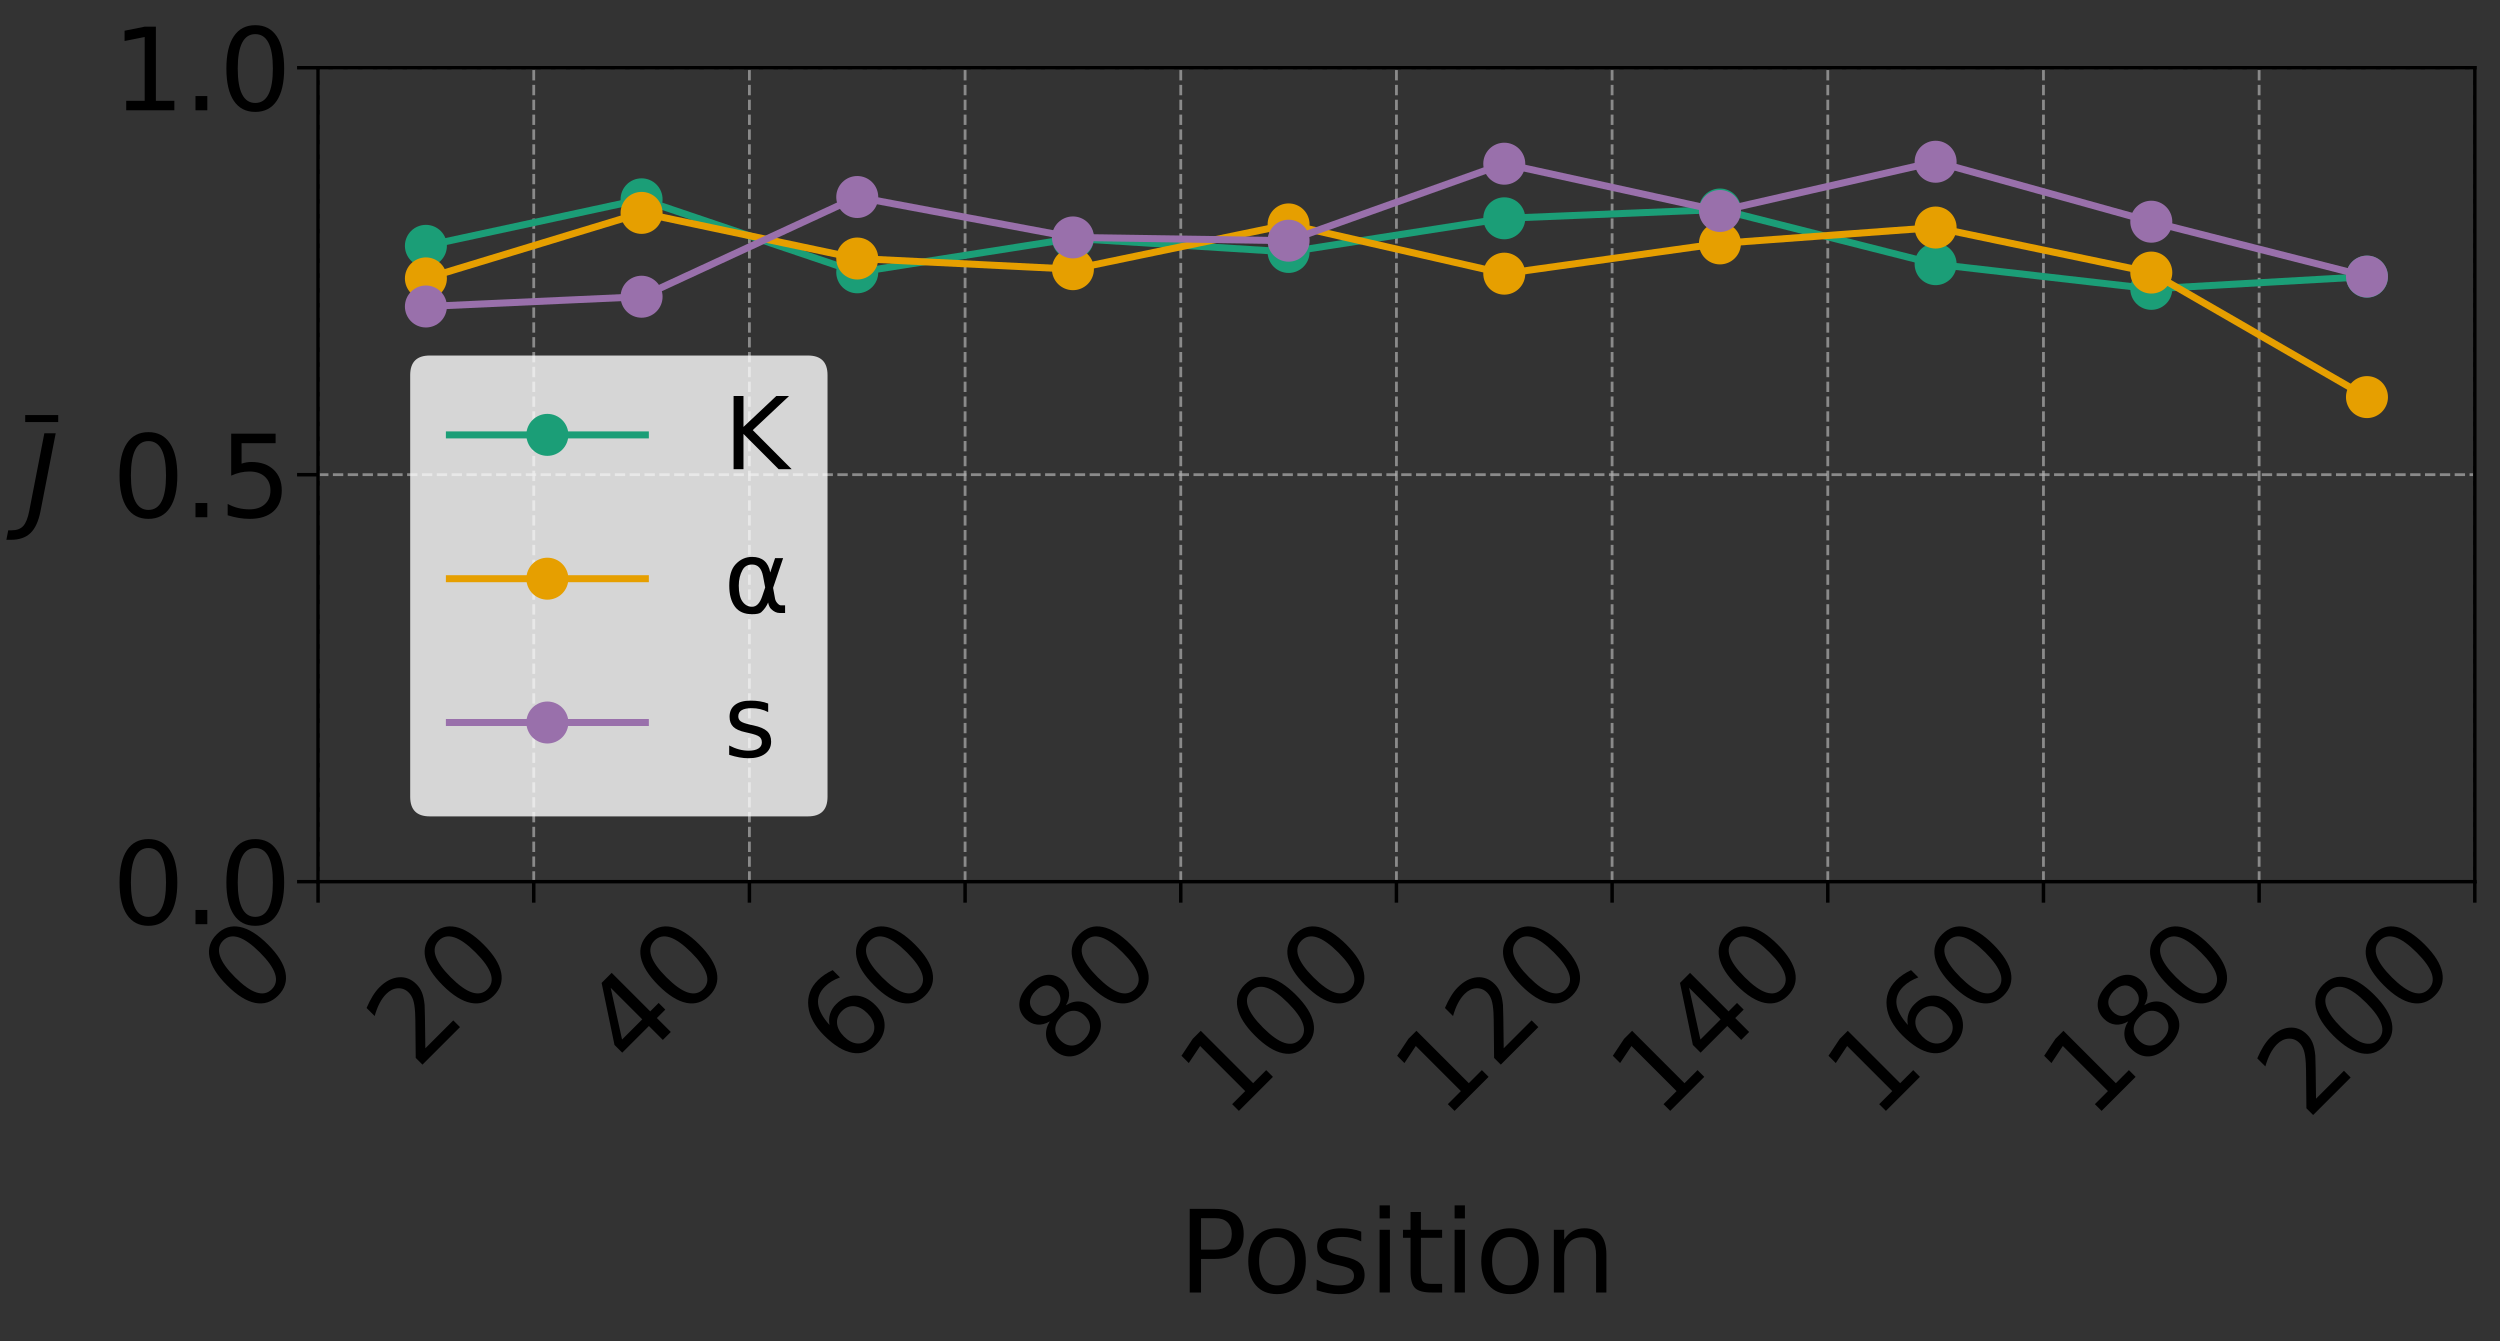 <?xml version="1.0" encoding="utf-8" standalone="no"?>
<!DOCTYPE svg PUBLIC "-//W3C//DTD SVG 1.1//EN"
  "http://www.w3.org/Graphics/SVG/1.1/DTD/svg11.dtd">
<svg xmlns:xlink="http://www.w3.org/1999/xlink" width="714.4pt" height="383.2pt" viewBox="0 0 714.4 383.2" xmlns="http://www.w3.org/2000/svg" version="1.1">
 <rect x="0" y="0" width="714.4" height="383.2" fill="#333333" stroke="none"/>
 <defs>
  <style type="text/css">*{stroke-linejoin: round; stroke-linecap: butt}</style>
 </defs>
 <g id="figure_1">
  <g id="patch_1">
   <path d="M 0 383.2 
L 714.4 383.2 
L 714.4 0 
L 0 0 
L 0 383.2 
z
" style="fill: none"/>
  </g>
  <g id="axes_1">
   <g id="patch_2">
    <path d="M 90.89 251.941 
L 707.2 251.941 
L 707.2 19.358 
L 90.89 19.358 
L 90.89 251.941 
z
" style="fill: none"/>
   </g>
   <g id="matplotlib.axis_1">
    <g id="xtick_1">
     <g id="line2d_1">
      <path d="M 90.89 251.941 
L 90.89 19.358 
" clip-path="url(#p2bd812ccfb)" style="fill: none; stroke-dasharray: 2.96,1.28; stroke-dashoffset: 0; stroke: #b0b0b0; stroke-opacity: 0.7; stroke-width: 0.8"/>
     </g>
     <g id="line2d_2">
      <defs>
       <path id="mea8dec4e2c" d="M 0 0 
L 0 6 
" style="stroke: #000000"/>
      </defs>
      <g>
       <use xlink:href="#mea8dec4e2c" x="90.89" y="251.941" style="stroke: #000000"/>
      </g>
     </g>
     <g id="text_1">
      <!-- 0 -->
      <g transform="translate(71.788 291.531) rotate(-45) scale(0.32 -0.32)">
       <defs>
        <path id="DejaVuSans-30" d="M 2034 4250 
Q 1547 4250 1301 3770 
Q 1056 3291 1056 2328 
Q 1056 1369 1301 889 
Q 1547 409 2034 409 
Q 2525 409 2770 889 
Q 3016 1369 3016 2328 
Q 3016 3291 2770 3770 
Q 2525 4250 2034 4250 
z
M 2034 4750 
Q 2819 4750 3233 4129 
Q 3647 3509 3647 2328 
Q 3647 1150 3233 529 
Q 2819 -91 2034 -91 
Q 1250 -91 836 529 
Q 422 1150 422 2328 
Q 422 3509 836 4129 
Q 1250 4750 2034 4750 
z
" transform="scale(0.016)"/>
       </defs>
       <use xlink:href="#DejaVuSans-30"/>
      </g>
     </g>
    </g>
    <g id="xtick_2">
     <g id="line2d_3">
      <path d="M 152.521 251.941 
L 152.521 19.358 
" clip-path="url(#p2bd812ccfb)" style="fill: none; stroke-dasharray: 2.96,1.28; stroke-dashoffset: 0; stroke: #b0b0b0; stroke-opacity: 0.7; stroke-width: 0.8"/>
     </g>
     <g id="line2d_4">
      <g>
       <use xlink:href="#mea8dec4e2c" x="152.521" y="251.941" style="stroke: #000000"/>
      </g>
     </g>
     <g id="text_2">
      <!-- 20 -->
      <g transform="translate(119.022 305.928) rotate(-45) scale(0.32 -0.32)">
       <defs>
        <path id="DejaVuSans-32" d="M 1228 531 
L 3431 531 
L 3431 0 
L 469 0 
L 469 531 
Q 828 903 1448 1529 
Q 2069 2156 2228 2338 
Q 2531 2678 2651 2914 
Q 2772 3150 2772 3378 
Q 2772 3750 2511 3984 
Q 2250 4219 1831 4219 
Q 1534 4219 1204 4116 
Q 875 4013 500 3803 
L 500 4441 
Q 881 4594 1212 4672 
Q 1544 4750 1819 4750 
Q 2544 4750 2975 4387 
Q 3406 4025 3406 3419 
Q 3406 3131 3298 2873 
Q 3191 2616 2906 2266 
Q 2828 2175 2409 1742 
Q 1991 1309 1228 531 
z
" transform="scale(0.016)"/>
       </defs>
       <use xlink:href="#DejaVuSans-32"/>
       <use xlink:href="#DejaVuSans-30" x="63.623"/>
      </g>
     </g>
    </g>
    <g id="xtick_3">
     <g id="line2d_5">
      <path d="M 214.152 251.941 
L 214.152 19.358 
" clip-path="url(#p2bd812ccfb)" style="fill: none; stroke-dasharray: 2.96,1.28; stroke-dashoffset: 0; stroke: #b0b0b0; stroke-opacity: 0.7; stroke-width: 0.8"/>
     </g>
     <g id="line2d_6">
      <g>
       <use xlink:href="#mea8dec4e2c" x="214.152" y="251.941" style="stroke: #000000"/>
      </g>
     </g>
     <g id="text_3">
      <!-- 40 -->
      <g transform="translate(180.653 305.928) rotate(-45) scale(0.32 -0.32)">
       <defs>
        <path id="DejaVuSans-34" d="M 2419 4116 
L 825 1625 
L 2419 1625 
L 2419 4116 
z
M 2253 4666 
L 3047 4666 
L 3047 1625 
L 3713 1625 
L 3713 1100 
L 3047 1100 
L 3047 0 
L 2419 0 
L 2419 1100 
L 313 1100 
L 313 1709 
L 2253 4666 
z
" transform="scale(0.016)"/>
       </defs>
       <use xlink:href="#DejaVuSans-34"/>
       <use xlink:href="#DejaVuSans-30" x="63.623"/>
      </g>
     </g>
    </g>
    <g id="xtick_4">
     <g id="line2d_7">
      <path d="M 275.783 251.941 
L 275.783 19.358 
" clip-path="url(#p2bd812ccfb)" style="fill: none; stroke-dasharray: 2.96,1.28; stroke-dashoffset: 0; stroke: #b0b0b0; stroke-opacity: 0.7; stroke-width: 0.8"/>
     </g>
     <g id="line2d_8">
      <g>
       <use xlink:href="#mea8dec4e2c" x="275.783" y="251.941" style="stroke: #000000"/>
      </g>
     </g>
     <g id="text_4">
      <!-- 60 -->
      <g transform="translate(242.284 305.928) rotate(-45) scale(0.32 -0.32)">
       <defs>
        <path id="DejaVuSans-36" d="M 2113 2584 
Q 1688 2584 1439 2293 
Q 1191 2003 1191 1497 
Q 1191 994 1439 701 
Q 1688 409 2113 409 
Q 2538 409 2786 701 
Q 3034 994 3034 1497 
Q 3034 2003 2786 2293 
Q 2538 2584 2113 2584 
z
M 3366 4563 
L 3366 3988 
Q 3128 4100 2886 4159 
Q 2644 4219 2406 4219 
Q 1781 4219 1451 3797 
Q 1122 3375 1075 2522 
Q 1259 2794 1537 2939 
Q 1816 3084 2150 3084 
Q 2853 3084 3261 2657 
Q 3669 2231 3669 1497 
Q 3669 778 3244 343 
Q 2819 -91 2113 -91 
Q 1303 -91 875 529 
Q 447 1150 447 2328 
Q 447 3434 972 4092 
Q 1497 4750 2381 4750 
Q 2619 4750 2861 4703 
Q 3103 4656 3366 4563 
z
" transform="scale(0.016)"/>
       </defs>
       <use xlink:href="#DejaVuSans-36"/>
       <use xlink:href="#DejaVuSans-30" x="63.623"/>
      </g>
     </g>
    </g>
    <g id="xtick_5">
     <g id="line2d_9">
      <path d="M 337.414 251.941 
L 337.414 19.358 
" clip-path="url(#p2bd812ccfb)" style="fill: none; stroke-dasharray: 2.96,1.28; stroke-dashoffset: 0; stroke: #b0b0b0; stroke-opacity: 0.7; stroke-width: 0.8"/>
     </g>
     <g id="line2d_10">
      <g>
       <use xlink:href="#mea8dec4e2c" x="337.414" y="251.941" style="stroke: #000000"/>
      </g>
     </g>
     <g id="text_5">
      <!-- 80 -->
      <g transform="translate(303.915 305.928) rotate(-45) scale(0.32 -0.32)">
       <defs>
        <path id="DejaVuSans-38" d="M 2034 2216 
Q 1584 2216 1326 1975 
Q 1069 1734 1069 1313 
Q 1069 891 1326 650 
Q 1584 409 2034 409 
Q 2484 409 2743 651 
Q 3003 894 3003 1313 
Q 3003 1734 2745 1975 
Q 2488 2216 2034 2216 
z
M 1403 2484 
Q 997 2584 770 2862 
Q 544 3141 544 3541 
Q 544 4100 942 4425 
Q 1341 4750 2034 4750 
Q 2731 4750 3128 4425 
Q 3525 4100 3525 3541 
Q 3525 3141 3298 2862 
Q 3072 2584 2669 2484 
Q 3125 2378 3379 2068 
Q 3634 1759 3634 1313 
Q 3634 634 3220 271 
Q 2806 -91 2034 -91 
Q 1263 -91 848 271 
Q 434 634 434 1313 
Q 434 1759 690 2068 
Q 947 2378 1403 2484 
z
M 1172 3481 
Q 1172 3119 1398 2916 
Q 1625 2713 2034 2713 
Q 2441 2713 2670 2916 
Q 2900 3119 2900 3481 
Q 2900 3844 2670 4047 
Q 2441 4250 2034 4250 
Q 1625 4250 1398 4047 
Q 1172 3844 1172 3481 
z
" transform="scale(0.016)"/>
       </defs>
       <use xlink:href="#DejaVuSans-38"/>
       <use xlink:href="#DejaVuSans-30" x="63.623"/>
      </g>
     </g>
    </g>
    <g id="xtick_6">
     <g id="line2d_11">
      <path d="M 399.045 251.941 
L 399.045 19.358 
" clip-path="url(#p2bd812ccfb)" style="fill: none; stroke-dasharray: 2.96,1.28; stroke-dashoffset: 0; stroke: #b0b0b0; stroke-opacity: 0.7; stroke-width: 0.8"/>
     </g>
     <g id="line2d_12">
      <g>
       <use xlink:href="#mea8dec4e2c" x="399.045" y="251.941" style="stroke: #000000"/>
      </g>
     </g>
     <g id="text_6">
      <!-- 100 -->
      <g transform="translate(351.149 320.324) rotate(-45) scale(0.32 -0.32)">
       <defs>
        <path id="DejaVuSans-31" d="M 794 531 
L 1825 531 
L 1825 4091 
L 703 3866 
L 703 4441 
L 1819 4666 
L 2450 4666 
L 2450 531 
L 3481 531 
L 3481 0 
L 794 0 
L 794 531 
z
" transform="scale(0.016)"/>
       </defs>
       <use xlink:href="#DejaVuSans-31"/>
       <use xlink:href="#DejaVuSans-30" x="63.623"/>
       <use xlink:href="#DejaVuSans-30" x="127.246"/>
      </g>
     </g>
    </g>
    <g id="xtick_7">
     <g id="line2d_13">
      <path d="M 460.676 251.941 
L 460.676 19.358 
" clip-path="url(#p2bd812ccfb)" style="fill: none; stroke-dasharray: 2.96,1.28; stroke-dashoffset: 0; stroke: #b0b0b0; stroke-opacity: 0.7; stroke-width: 0.8"/>
     </g>
     <g id="line2d_14">
      <g>
       <use xlink:href="#mea8dec4e2c" x="460.676" y="251.941" style="stroke: #000000"/>
      </g>
     </g>
     <g id="text_7">
      <!-- 120 -->
      <g transform="translate(412.78 320.324) rotate(-45) scale(0.32 -0.32)">
       <use xlink:href="#DejaVuSans-31"/>
       <use xlink:href="#DejaVuSans-32" x="63.623"/>
       <use xlink:href="#DejaVuSans-30" x="127.246"/>
      </g>
     </g>
    </g>
    <g id="xtick_8">
     <g id="line2d_15">
      <path d="M 522.307 251.941 
L 522.307 19.358 
" clip-path="url(#p2bd812ccfb)" style="fill: none; stroke-dasharray: 2.96,1.28; stroke-dashoffset: 0; stroke: #b0b0b0; stroke-opacity: 0.7; stroke-width: 0.8"/>
     </g>
     <g id="line2d_16">
      <g>
       <use xlink:href="#mea8dec4e2c" x="522.307" y="251.941" style="stroke: #000000"/>
      </g>
     </g>
     <g id="text_8">
      <!-- 140 -->
      <g transform="translate(474.411 320.324) rotate(-45) scale(0.32 -0.32)">
       <use xlink:href="#DejaVuSans-31"/>
       <use xlink:href="#DejaVuSans-34" x="63.623"/>
       <use xlink:href="#DejaVuSans-30" x="127.246"/>
      </g>
     </g>
    </g>
    <g id="xtick_9">
     <g id="line2d_17">
      <path d="M 583.938 251.941 
L 583.938 19.358 
" clip-path="url(#p2bd812ccfb)" style="fill: none; stroke-dasharray: 2.96,1.28; stroke-dashoffset: 0; stroke: #b0b0b0; stroke-opacity: 0.7; stroke-width: 0.8"/>
     </g>
     <g id="line2d_18">
      <g>
       <use xlink:href="#mea8dec4e2c" x="583.938" y="251.941" style="stroke: #000000"/>
      </g>
     </g>
     <g id="text_9">
      <!-- 160 -->
      <g transform="translate(536.042 320.324) rotate(-45) scale(0.32 -0.32)">
       <use xlink:href="#DejaVuSans-31"/>
       <use xlink:href="#DejaVuSans-36" x="63.623"/>
       <use xlink:href="#DejaVuSans-30" x="127.246"/>
      </g>
     </g>
    </g>
    <g id="xtick_10">
     <g id="line2d_19">
      <path d="M 645.569 251.941 
L 645.569 19.358 
" clip-path="url(#p2bd812ccfb)" style="fill: none; stroke-dasharray: 2.96,1.28; stroke-dashoffset: 0; stroke: #b0b0b0; stroke-opacity: 0.7; stroke-width: 0.8"/>
     </g>
     <g id="line2d_20">
      <g>
       <use xlink:href="#mea8dec4e2c" x="645.569" y="251.941" style="stroke: #000000"/>
      </g>
     </g>
     <g id="text_10">
      <!-- 180 -->
      <g transform="translate(597.673 320.324) rotate(-45) scale(0.32 -0.32)">
       <use xlink:href="#DejaVuSans-31"/>
       <use xlink:href="#DejaVuSans-38" x="63.623"/>
       <use xlink:href="#DejaVuSans-30" x="127.246"/>
      </g>
     </g>
    </g>
    <g id="xtick_11">
     <g id="line2d_21">
      <path d="M 707.2 251.941 
L 707.2 19.358 
" clip-path="url(#p2bd812ccfb)" style="fill: none; stroke-dasharray: 2.96,1.28; stroke-dashoffset: 0; stroke: #b0b0b0; stroke-opacity: 0.7; stroke-width: 0.8"/>
     </g>
     <g id="line2d_22">
      <g>
       <use xlink:href="#mea8dec4e2c" x="707.2" y="251.941" style="stroke: #000000"/>
      </g>
     </g>
     <g id="text_11">
      <!-- 200 -->
      <g transform="translate(659.304 320.324) rotate(-45) scale(0.32 -0.32)">
       <use xlink:href="#DejaVuSans-32"/>
       <use xlink:href="#DejaVuSans-30" x="63.623"/>
       <use xlink:href="#DejaVuSans-30" x="127.246"/>
      </g>
     </g>
    </g>
    <g id="text_12">
     <!-- Position -->
     <g transform="translate(336.76 369.345) scale(0.32 -0.32)">
      <defs>
       <path id="DejaVuSans-50" d="M 1259 4147 
L 1259 2394 
L 2053 2394 
Q 2494 2394 2734 2622 
Q 2975 2850 2975 3272 
Q 2975 3691 2734 3919 
Q 2494 4147 2053 4147 
L 1259 4147 
z
M 628 4666 
L 2053 4666 
Q 2838 4666 3239 4311 
Q 3641 3956 3641 3272 
Q 3641 2581 3239 2228 
Q 2838 1875 2053 1875 
L 1259 1875 
L 1259 0 
L 628 0 
L 628 4666 
z
" transform="scale(0.016)"/>
       <path id="DejaVuSans-6f" d="M 1959 3097 
Q 1497 3097 1228 2736 
Q 959 2375 959 1747 
Q 959 1119 1226 758 
Q 1494 397 1959 397 
Q 2419 397 2687 759 
Q 2956 1122 2956 1747 
Q 2956 2369 2687 2733 
Q 2419 3097 1959 3097 
z
M 1959 3584 
Q 2709 3584 3137 3096 
Q 3566 2609 3566 1747 
Q 3566 888 3137 398 
Q 2709 -91 1959 -91 
Q 1206 -91 779 398 
Q 353 888 353 1747 
Q 353 2609 779 3096 
Q 1206 3584 1959 3584 
z
" transform="scale(0.016)"/>
       <path id="DejaVuSans-73" d="M 2834 3397 
L 2834 2853 
Q 2591 2978 2328 3040 
Q 2066 3103 1784 3103 
Q 1356 3103 1142 2972 
Q 928 2841 928 2578 
Q 928 2378 1081 2264 
Q 1234 2150 1697 2047 
L 1894 2003 
Q 2506 1872 2764 1633 
Q 3022 1394 3022 966 
Q 3022 478 2636 193 
Q 2250 -91 1575 -91 
Q 1294 -91 989 -36 
Q 684 19 347 128 
L 347 722 
Q 666 556 975 473 
Q 1284 391 1588 391 
Q 1994 391 2212 530 
Q 2431 669 2431 922 
Q 2431 1156 2273 1281 
Q 2116 1406 1581 1522 
L 1381 1569 
Q 847 1681 609 1914 
Q 372 2147 372 2553 
Q 372 3047 722 3315 
Q 1072 3584 1716 3584 
Q 2034 3584 2315 3537 
Q 2597 3491 2834 3397 
z
" transform="scale(0.016)"/>
       <path id="DejaVuSans-69" d="M 603 3500 
L 1178 3500 
L 1178 0 
L 603 0 
L 603 3500 
z
M 603 4863 
L 1178 4863 
L 1178 4134 
L 603 4134 
L 603 4863 
z
" transform="scale(0.016)"/>
       <path id="DejaVuSans-74" d="M 1172 4494 
L 1172 3500 
L 2356 3500 
L 2356 3053 
L 1172 3053 
L 1172 1153 
Q 1172 725 1289 603 
Q 1406 481 1766 481 
L 2356 481 
L 2356 0 
L 1766 0 
Q 1100 0 847 248 
Q 594 497 594 1153 
L 594 3053 
L 172 3053 
L 172 3500 
L 594 3500 
L 594 4494 
L 1172 4494 
z
" transform="scale(0.016)"/>
       <path id="DejaVuSans-6e" d="M 3513 2113 
L 3513 0 
L 2938 0 
L 2938 2094 
Q 2938 2591 2744 2837 
Q 2550 3084 2163 3084 
Q 1697 3084 1428 2787 
Q 1159 2491 1159 1978 
L 1159 0 
L 581 0 
L 581 3500 
L 1159 3500 
L 1159 2956 
Q 1366 3272 1645 3428 
Q 1925 3584 2291 3584 
Q 2894 3584 3203 3211 
Q 3513 2838 3513 2113 
z
" transform="scale(0.016)"/>
      </defs>
      <use xlink:href="#DejaVuSans-50"/>
      <use xlink:href="#DejaVuSans-6f" x="56.678"/>
      <use xlink:href="#DejaVuSans-73" x="117.859"/>
      <use xlink:href="#DejaVuSans-69" x="169.959"/>
      <use xlink:href="#DejaVuSans-74" x="197.742"/>
      <use xlink:href="#DejaVuSans-69" x="236.951"/>
      <use xlink:href="#DejaVuSans-6f" x="264.734"/>
      <use xlink:href="#DejaVuSans-6e" x="325.916"/>
     </g>
    </g>
   </g>
   <g id="matplotlib.axis_2">
    <g id="ytick_1">
     <g id="line2d_23">
      <path d="M 90.89 251.941 
L 707.2 251.941 
" clip-path="url(#p2bd812ccfb)" style="fill: none; stroke-dasharray: 2.96,1.28; stroke-dashoffset: 0; stroke: #b0b0b0; stroke-opacity: 0.7; stroke-width: 0.8"/>
     </g>
     <g id="line2d_24">
      <defs>
       <path id="mdb32c8704d" d="M 0 0 
L -6 0 
" style="stroke: #000000"/>
      </defs>
      <g>
       <use xlink:href="#mdb32c8704d" x="90.89" y="251.941" style="stroke: #000000"/>
      </g>
     </g>
     <g id="text_13">
      <!-- 0.0 -->
      <g transform="translate(32 264.098) scale(0.32 -0.32)">
       <defs>
        <path id="DejaVuSans-2e" d="M 684 794 
L 1344 794 
L 1344 0 
L 684 0 
L 684 794 
z
" transform="scale(0.016)"/>
       </defs>
       <use xlink:href="#DejaVuSans-30"/>
       <use xlink:href="#DejaVuSans-2e" x="63.623"/>
       <use xlink:href="#DejaVuSans-30" x="95.41"/>
      </g>
     </g>
    </g>
    <g id="ytick_2">
     <g id="line2d_25">
      <path d="M 90.89 135.649 
L 707.2 135.649 
" clip-path="url(#p2bd812ccfb)" style="fill: none; stroke-dasharray: 2.96,1.28; stroke-dashoffset: 0; stroke: #b0b0b0; stroke-opacity: 0.7; stroke-width: 0.8"/>
     </g>
     <g id="line2d_26">
      <g>
       <use xlink:href="#mdb32c8704d" x="90.89" y="135.649" style="stroke: #000000"/>
      </g>
     </g>
     <g id="text_14">
      <!-- 0.5 -->
      <g transform="translate(32 147.807) scale(0.32 -0.32)">
       <defs>
        <path id="DejaVuSans-35" d="M 691 4666 
L 3169 4666 
L 3169 4134 
L 1269 4134 
L 1269 2991 
Q 1406 3038 1543 3061 
Q 1681 3084 1819 3084 
Q 2600 3084 3056 2656 
Q 3513 2228 3513 1497 
Q 3513 744 3044 326 
Q 2575 -91 1722 -91 
Q 1428 -91 1123 -41 
Q 819 9 494 109 
L 494 744 
Q 775 591 1075 516 
Q 1375 441 1709 441 
Q 2250 441 2565 725 
Q 2881 1009 2881 1497 
Q 2881 1984 2565 2268 
Q 2250 2553 1709 2553 
Q 1456 2553 1204 2497 
Q 953 2441 691 2322 
L 691 4666 
z
" transform="scale(0.016)"/>
       </defs>
       <use xlink:href="#DejaVuSans-30"/>
       <use xlink:href="#DejaVuSans-2e" x="63.623"/>
       <use xlink:href="#DejaVuSans-35" x="95.41"/>
      </g>
     </g>
    </g>
    <g id="ytick_3">
     <g id="line2d_27">
      <path d="M 90.89 19.358 
L 707.2 19.358 
" clip-path="url(#p2bd812ccfb)" style="fill: none; stroke-dasharray: 2.96,1.28; stroke-dashoffset: 0; stroke: #b0b0b0; stroke-opacity: 0.7; stroke-width: 0.8"/>
     </g>
     <g id="line2d_28">
      <g>
       <use xlink:href="#mdb32c8704d" x="90.89" y="19.358" style="stroke: #000000"/>
      </g>
     </g>
     <g id="text_15">
      <!-- 1.0 -->
      <g transform="translate(32 31.515) scale(0.32 -0.32)">
       <use xlink:href="#DejaVuSans-31"/>
       <use xlink:href="#DejaVuSans-2e" x="63.623"/>
       <use xlink:href="#DejaVuSans-30" x="95.41"/>
      </g>
     </g>
    </g>
    <g id="text_16">
     <!-- $\overline{J}$ -->
     <g transform="translate(7.2 147.969) scale(0.32 -0.32)">
      <defs>
       <path id="DejaVuSans-Oblique-4a" d="M 1069 4666 
L 1703 4666 
L 856 325 
Q 691 -522 298 -901 
Q -94 -1281 -800 -1281 
L -1050 -1281 
L -947 -750 
L -750 -750 
Q -328 -750 -109 -509 
Q 109 -269 225 325 
L 1069 4666 
z
" transform="scale(0.016)"/>
      </defs>
      <use xlink:href="#DejaVuSans-Oblique-4a" transform="translate(0 0.844)"/>
      <path d="M 0 85.5 
L 0 91.75 
L 29.492 91.75 
L 29.492 85.5 
L 0 85.5 
z
"/>
     </g>
    </g>
   </g>
   <g id="line2d_29">
    <path d="M 121.706 70.254 
L 183.337 56.958 
L 244.968 77.813 
L 306.599 68.122 
L 368.229 71.999 
L 429.861 62.385 
L 491.491 59.866 
L 553.122 75.488 
L 614.754 82.543 
L 676.385 79.054 
" clip-path="url(#p2bd812ccfb)" style="fill: none; stroke: #1b9e77; stroke-width: 2; stroke-linecap: square"/>
    <defs>
     <path id="m570611f670" d="M 0 5 
C 1.326 5 2.598 4.473 3.536 3.536 
C 4.473 2.598 5 1.326 5 0 
C 5 -1.326 4.473 -2.598 3.536 -3.536 
C 2.598 -4.473 1.326 -5 0 -5 
C -1.326 -5 -2.598 -4.473 -3.536 -3.536 
C -4.473 -2.598 -5 -1.326 -5 0 
C -5 1.326 -4.473 2.598 -3.536 3.536 
C -2.598 4.473 -1.326 5 0 5 
z
" style="stroke: #1b9e77; stroke-width: 2"/>
    </defs>
    <g clip-path="url(#p2bd812ccfb)">
     <use xlink:href="#m570611f670" x="121.706" y="70.254" style="fill: #1b9e77; stroke: #1b9e77; stroke-width: 2"/>
     <use xlink:href="#m570611f670" x="183.337" y="56.958" style="fill: #1b9e77; stroke: #1b9e77; stroke-width: 2"/>
     <use xlink:href="#m570611f670" x="244.968" y="77.813" style="fill: #1b9e77; stroke: #1b9e77; stroke-width: 2"/>
     <use xlink:href="#m570611f670" x="306.599" y="68.122" style="fill: #1b9e77; stroke: #1b9e77; stroke-width: 2"/>
     <use xlink:href="#m570611f670" x="368.229" y="71.999" style="fill: #1b9e77; stroke: #1b9e77; stroke-width: 2"/>
     <use xlink:href="#m570611f670" x="429.861" y="62.385" style="fill: #1b9e77; stroke: #1b9e77; stroke-width: 2"/>
     <use xlink:href="#m570611f670" x="491.491" y="59.866" style="fill: #1b9e77; stroke: #1b9e77; stroke-width: 2"/>
     <use xlink:href="#m570611f670" x="553.122" y="75.488" style="fill: #1b9e77; stroke: #1b9e77; stroke-width: 2"/>
     <use xlink:href="#m570611f670" x="614.754" y="82.543" style="fill: #1b9e77; stroke: #1b9e77; stroke-width: 2"/>
     <use xlink:href="#m570611f670" x="676.385" y="79.054" style="fill: #1b9e77; stroke: #1b9e77; stroke-width: 2"/>
    </g>
   </g>
   <g id="line2d_30">
    <path d="M 121.706 79.558 
L 183.337 60.835 
L 244.968 73.876 
L 306.599 76.922 
L 368.229 64.13 
L 429.861 78.201 
L 491.491 69.557 
L 553.122 65.021 
L 614.754 77.891 
L 676.385 113.476 
" clip-path="url(#p2bd812ccfb)" style="fill: none; stroke: #e69f00; stroke-width: 2; stroke-linecap: square"/>
    <defs>
     <path id="m5468ccd3c9" d="M 0 5 
C 1.326 5 2.598 4.473 3.536 3.536 
C 4.473 2.598 5 1.326 5 0 
C 5 -1.326 4.473 -2.598 3.536 -3.536 
C 2.598 -4.473 1.326 -5 0 -5 
C -1.326 -5 -2.598 -4.473 -3.536 -3.536 
C -4.473 -2.598 -5 -1.326 -5 0 
C -5 1.326 -4.473 2.598 -3.536 3.536 
C -2.598 4.473 -1.326 5 0 5 
z
" style="stroke: #e69f00; stroke-width: 2"/>
    </defs>
    <g clip-path="url(#p2bd812ccfb)">
     <use xlink:href="#m5468ccd3c9" x="121.706" y="79.558" style="fill: #e69f00; stroke: #e69f00; stroke-width: 2"/>
     <use xlink:href="#m5468ccd3c9" x="183.337" y="60.835" style="fill: #e69f00; stroke: #e69f00; stroke-width: 2"/>
     <use xlink:href="#m5468ccd3c9" x="244.968" y="73.876" style="fill: #e69f00; stroke: #e69f00; stroke-width: 2"/>
     <use xlink:href="#m5468ccd3c9" x="306.599" y="76.922" style="fill: #e69f00; stroke: #e69f00; stroke-width: 2"/>
     <use xlink:href="#m5468ccd3c9" x="368.229" y="64.13" style="fill: #e69f00; stroke: #e69f00; stroke-width: 2"/>
     <use xlink:href="#m5468ccd3c9" x="429.861" y="78.201" style="fill: #e69f00; stroke: #e69f00; stroke-width: 2"/>
     <use xlink:href="#m5468ccd3c9" x="491.491" y="69.557" style="fill: #e69f00; stroke: #e69f00; stroke-width: 2"/>
     <use xlink:href="#m5468ccd3c9" x="553.122" y="65.021" style="fill: #e69f00; stroke: #e69f00; stroke-width: 2"/>
     <use xlink:href="#m5468ccd3c9" x="614.754" y="77.891" style="fill: #e69f00; stroke: #e69f00; stroke-width: 2"/>
     <use xlink:href="#m5468ccd3c9" x="676.385" y="113.476" style="fill: #e69f00; stroke: #e69f00; stroke-width: 2"/>
    </g>
   </g>
   <g id="line2d_31">
    <path d="M 121.706 87.582 
L 183.337 84.791 
L 244.968 56.299 
L 306.599 67.851 
L 368.229 68.781 
L 429.861 46.78 
L 491.491 60.292 
L 553.122 46.221 
L 614.754 63.355 
L 676.385 79.032 
" clip-path="url(#p2bd812ccfb)" style="fill: none; stroke: #9970ab; stroke-width: 2; stroke-linecap: square"/>
    <defs>
     <path id="meb9403d843" d="M 0 5 
C 1.326 5 2.598 4.473 3.536 3.536 
C 4.473 2.598 5 1.326 5 0 
C 5 -1.326 4.473 -2.598 3.536 -3.536 
C 2.598 -4.473 1.326 -5 0 -5 
C -1.326 -5 -2.598 -4.473 -3.536 -3.536 
C -4.473 -2.598 -5 -1.326 -5 0 
C -5 1.326 -4.473 2.598 -3.536 3.536 
C -2.598 4.473 -1.326 5 0 5 
z
" style="stroke: #9970ab; stroke-width: 2"/>
    </defs>
    <g clip-path="url(#p2bd812ccfb)">
     <use xlink:href="#meb9403d843" x="121.706" y="87.582" style="fill: #9970ab; stroke: #9970ab; stroke-width: 2"/>
     <use xlink:href="#meb9403d843" x="183.337" y="84.791" style="fill: #9970ab; stroke: #9970ab; stroke-width: 2"/>
     <use xlink:href="#meb9403d843" x="244.968" y="56.299" style="fill: #9970ab; stroke: #9970ab; stroke-width: 2"/>
     <use xlink:href="#meb9403d843" x="306.599" y="67.851" style="fill: #9970ab; stroke: #9970ab; stroke-width: 2"/>
     <use xlink:href="#meb9403d843" x="368.229" y="68.781" style="fill: #9970ab; stroke: #9970ab; stroke-width: 2"/>
     <use xlink:href="#meb9403d843" x="429.861" y="46.78" style="fill: #9970ab; stroke: #9970ab; stroke-width: 2"/>
     <use xlink:href="#meb9403d843" x="491.491" y="60.292" style="fill: #9970ab; stroke: #9970ab; stroke-width: 2"/>
     <use xlink:href="#meb9403d843" x="553.122" y="46.221" style="fill: #9970ab; stroke: #9970ab; stroke-width: 2"/>
     <use xlink:href="#meb9403d843" x="614.754" y="63.355" style="fill: #9970ab; stroke: #9970ab; stroke-width: 2"/>
     <use xlink:href="#meb9403d843" x="676.385" y="79.032" style="fill: #9970ab; stroke: #9970ab; stroke-width: 2"/>
    </g>
   </g>
   <g id="patch_3">
    <path d="M 90.89 251.941 
L 90.89 19.358 
" style="fill: none; stroke: #000000; stroke-linejoin: miter; stroke-linecap: square"/>
   </g>
   <g id="patch_4">
    <path d="M 707.2 251.941 
L 707.2 19.358 
" style="fill: none; stroke: #000000; stroke-linejoin: miter; stroke-linecap: square"/>
   </g>
   <g id="patch_5">
    <path d="M 90.89 251.941 
L 707.2 251.941 
" style="fill: none; stroke: #000000; stroke-linejoin: miter; stroke-linecap: square"/>
   </g>
   <g id="patch_6">
    <path d="M 90.89 19.358 
L 707.2 19.358 
" style="fill: none; stroke: #000000; stroke-linejoin: miter; stroke-linecap: square"/>
   </g>
   <g id="legend_1">
    <g id="patch_7">
     <path d="M 122.816 233.289 
L 230.874 233.289 
Q 236.474 233.289 236.474 227.689 
L 236.474 107.193 
Q 236.474 101.593 230.874 101.593 
L 122.816 101.593 
Q 117.216 101.593 117.216 107.193 
L 117.216 227.689 
Q 117.216 233.289 122.816 233.289 
z
" style="fill: #ffffff; opacity: 0.8"/>
    </g>
    <g id="line2d_32">
     <path d="M 128.416 124.269 
L 156.416 124.269 
L 184.416 124.269 
" style="fill: none; stroke: #1b9e77; stroke-width: 2; stroke-linecap: square"/>
     <g>
      <use xlink:href="#m570611f670" x="156.416" y="124.269" style="fill: #1b9e77; stroke: #1b9e77; stroke-width: 2"/>
     </g>
    </g>
    <g id="text_17">
     <!-- K -->
     <g transform="translate(206.816 134.069) scale(0.28 -0.28)">
      <defs>
       <path id="DejaVuSans-4b" d="M 628 4666 
L 1259 4666 
L 1259 2694 
L 3353 4666 
L 4166 4666 
L 1850 2491 
L 4331 0 
L 3500 0 
L 1259 2247 
L 1259 0 
L 628 0 
L 628 4666 
z
" transform="scale(0.016)"/>
      </defs>
      <use xlink:href="#DejaVuSans-4b"/>
     </g>
    </g>
    <g id="line2d_33">
     <path d="M 128.416 165.367 
L 156.416 165.367 
L 184.416 165.367 
" style="fill: none; stroke: #e69f00; stroke-width: 2; stroke-linecap: square"/>
     <g>
      <use xlink:href="#m5468ccd3c9" x="156.416" y="165.367" style="fill: #e69f00; stroke: #e69f00; stroke-width: 2"/>
     </g>
    </g>
    <g id="text_18">
     <!-- α -->
     <g transform="translate(206.816 175.167) scale(0.28 -0.28)">
      <defs>
       <path id="DejaVuSans-3b1" d="M 2644 1628 
L 2506 2350 
Q 2366 3091 1809 3091 
Q 1391 3091 1200 2747 
Q 959 2316 959 1747 
Q 959 1059 1194 731 
Q 1431 397 1809 397 
Q 2228 397 2453 1063 
L 2644 1628 
z
M 2966 2584 
L 3275 3500 
L 3788 3500 
L 3147 1603 
L 3272 919 
Q 3300 766 3409 638 
Q 3538 488 3638 488 
L 3913 488 
L 3913 0 
L 3569 0 
Q 3275 0 3013 263 
Q 2884 394 2831 669 
Q 2688 322 2394 50 
Q 2256 -78 1809 -78 
Q 1075 -78 719 397 
Q 353 888 353 1747 
Q 353 2666 750 3097 
Q 1191 3578 1809 3578 
Q 2781 3578 2966 2584 
z
" transform="scale(0.016)"/>
      </defs>
      <use xlink:href="#DejaVuSans-3b1"/>
     </g>
    </g>
    <g id="line2d_34">
     <path d="M 128.416 206.466 
L 156.416 206.466 
L 184.416 206.466 
" style="fill: none; stroke: #9970ab; stroke-width: 2; stroke-linecap: square"/>
     <g>
      <use xlink:href="#meb9403d843" x="156.416" y="206.466" style="fill: #9970ab; stroke: #9970ab; stroke-width: 2"/>
     </g>
    </g>
    <g id="text_19">
     <!-- s -->
     <g transform="translate(206.816 216.266) scale(0.28 -0.28)">
      <use xlink:href="#DejaVuSans-73"/>
     </g>
    </g>
   </g>
  </g>
 </g>
 <defs>
  <clipPath id="p2bd812ccfb">
   <rect x="90.89" y="19.358" width="616.31" height="232.583"/>
  </clipPath>
 </defs>
</svg>
